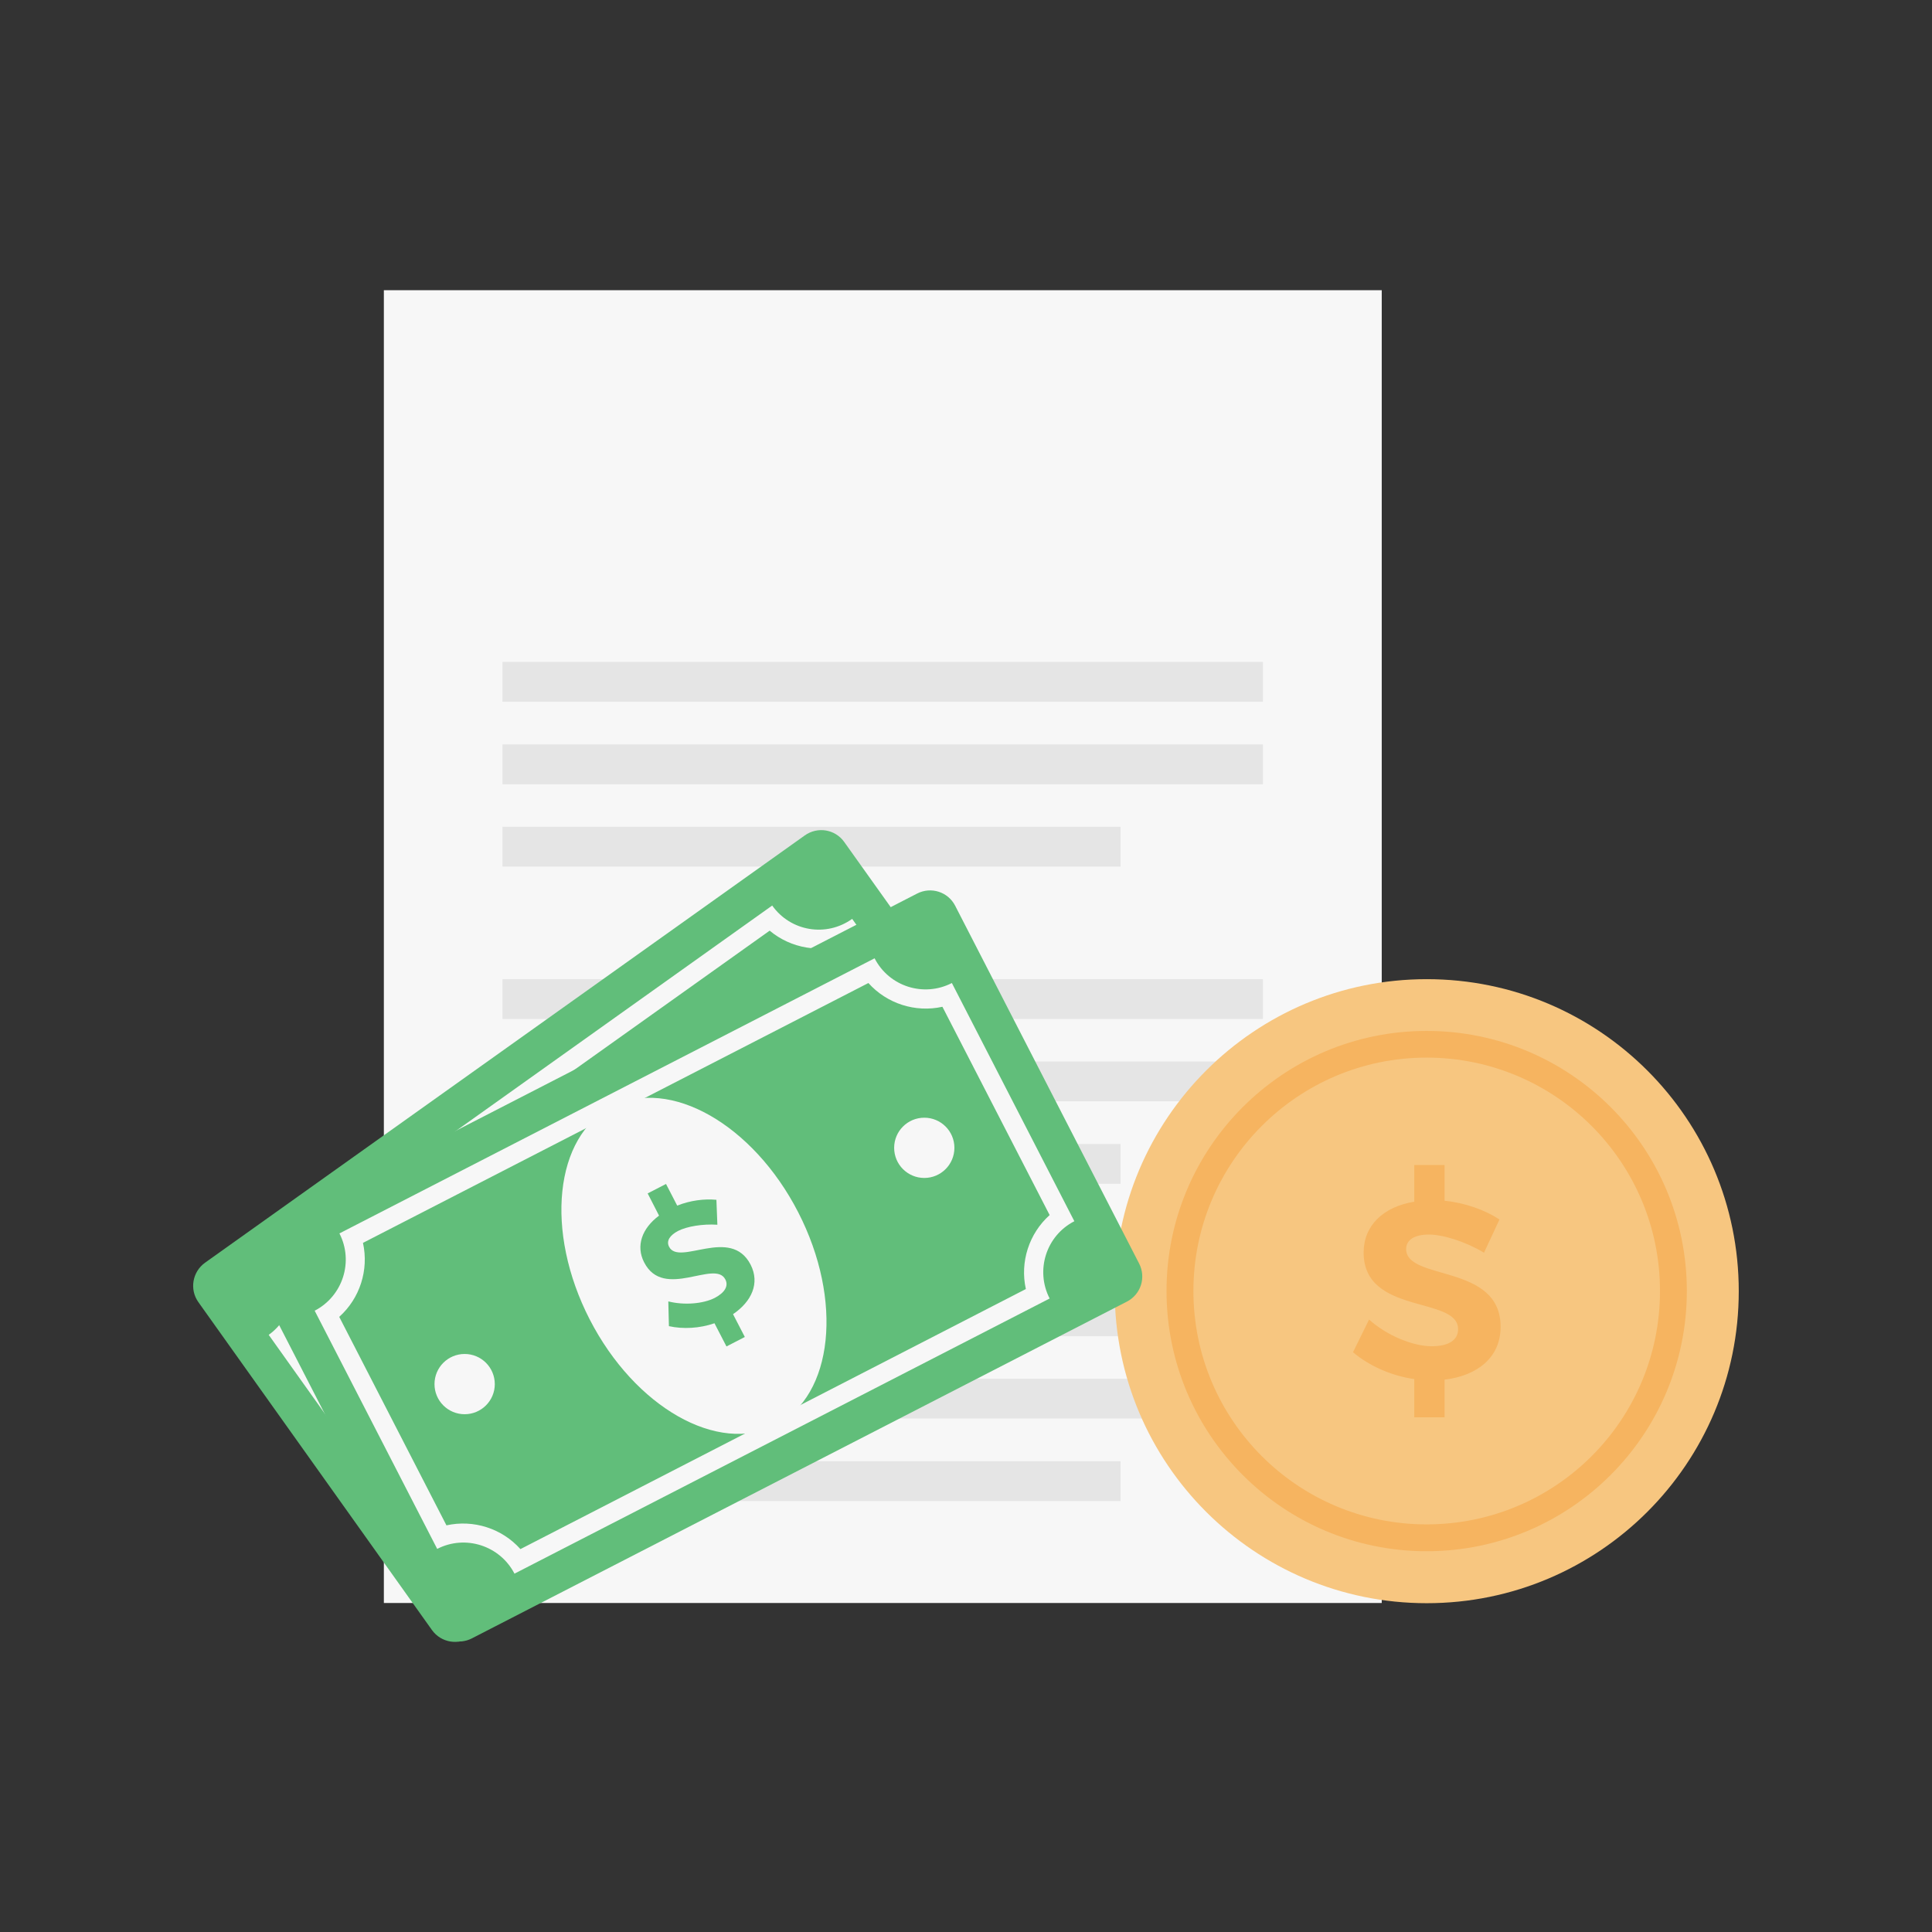 <svg width="48" height="48" viewBox="0 0 48 48" fill="none" xmlns="http://www.w3.org/2000/svg">
<rect x="0" y="0" width="48" height="48" fill="#333333" stroke="none"/>
<path d="M9.537 7.21H34.329V39.826H9.537V7.21Z" fill="#F7F7F7"/>
<path d="M12.484 16.445H31.377V17.434H12.484V16.445Z" fill="#E5E5E5"/>
<path d="M12.484 18.495H31.377V19.484H12.484V18.495Z" fill="#E5E5E5"/>
<path d="M12.484 20.54H27.84V21.529H12.484V20.54Z" fill="#E5E5E5"/>
<path d="M12.484 24.327H31.377V25.316H12.484V24.327Z" fill="#E5E5E5"/>
<path d="M12.484 26.372H31.377V27.361H12.484V26.372Z" fill="#E5E5E5"/>
<path d="M12.484 28.422H27.84V29.411H12.484V28.422Z" fill="#E5E5E5"/>
<path d="M12.484 32.209H31.377V33.198H12.484V32.209Z" fill="#E5E5E5"/>
<path d="M12.484 34.254H31.377V35.243H12.484V34.254Z" fill="#E5E5E5"/>
<path d="M12.484 36.304H27.84V37.292H12.484V36.304Z" fill="#E5E5E5"/>
<path d="M35.447 39.831C39.729 39.831 43.199 36.361 43.199 32.079C43.199 27.798 39.729 24.327 35.447 24.327C31.166 24.327 27.695 27.798 27.695 32.079C27.695 36.361 31.166 39.831 35.447 39.831Z" fill="#F7C680"/>
<path d="M35.443 25.613C31.877 25.613 28.982 28.508 28.982 32.074C28.982 35.645 31.877 38.54 35.443 38.54C39.014 38.54 41.909 35.645 41.909 32.074C41.909 28.508 39.019 25.613 35.443 25.613ZM35.443 37.873C32.246 37.873 29.65 35.281 29.65 32.074C29.65 28.877 32.242 26.276 35.443 26.276C38.645 26.276 41.242 28.872 41.242 32.074C41.242 35.281 38.65 37.873 35.443 37.873Z" fill="#F6B460"/>
<path d="M37.282 32.967C37.282 33.73 36.697 34.181 35.89 34.277V35.213H35.137V34.263C34.566 34.181 34.018 33.936 33.615 33.596L34.014 32.784C34.465 33.188 35.108 33.447 35.574 33.447C35.982 33.447 36.226 33.298 36.226 33.024C36.226 32.194 33.879 32.679 33.879 31.119C33.879 30.447 34.369 29.981 35.137 29.856V28.944H35.89V29.832C36.399 29.885 36.889 30.058 37.254 30.298L36.87 31.123C36.404 30.845 35.852 30.672 35.497 30.672C35.166 30.672 34.935 30.792 34.935 31.032C34.94 31.834 37.287 31.383 37.282 32.967Z" fill="#F6B460"/>
<path d="M5.092 31.373L19.996 20.755C20.313 20.53 20.75 20.602 20.975 20.919L26.778 29.059C27.004 29.376 26.932 29.813 26.615 30.038L11.711 40.661C11.399 40.886 10.958 40.815 10.732 40.498L4.929 32.352C4.703 32.035 4.78 31.599 5.092 31.373Z" fill="#61BE7A"/>
<path d="M19.185 22.498L7.007 31.176C7.463 31.815 7.314 32.708 6.676 33.164L10.535 38.583C11.173 38.127 12.066 38.276 12.522 38.914L24.7 30.236C24.244 29.597 24.393 28.704 25.031 28.248L21.172 22.829C20.529 23.29 19.641 23.141 19.185 22.498ZM24.407 28.186C23.965 28.714 23.841 29.448 24.085 30.092L12.585 38.285C12.057 37.844 11.322 37.719 10.679 37.964L7.3 33.221C7.741 32.693 7.866 31.959 7.621 31.316L19.122 23.122C19.65 23.564 20.385 23.688 21.028 23.444L24.407 28.186Z" fill="#F7F7F7"/>
<path d="M18.418 34.322C19.728 33.388 19.634 31.01 18.209 29.01C16.784 27.009 14.566 26.144 13.256 27.078C11.947 28.011 12.04 30.389 13.466 32.39C14.891 34.39 17.108 35.255 18.418 34.322Z" fill="#F7F7F7"/>
<path d="M10.626 35.179C11.039 35.179 11.375 34.844 11.375 34.43C11.375 34.017 11.039 33.682 10.626 33.682C10.212 33.682 9.877 34.017 9.877 34.43C9.877 34.844 10.212 35.179 10.626 35.179Z" fill="#F7F7F7"/>
<path d="M21.081 27.73C21.494 27.73 21.83 27.395 21.83 26.981C21.83 26.568 21.494 26.232 21.081 26.232C20.667 26.232 20.332 26.568 20.332 26.981C20.332 27.395 20.667 27.73 21.081 27.73Z" fill="#F7F7F7"/>
<path d="M17.225 30.476C17.528 30.898 17.379 31.383 16.971 31.753L17.341 32.271L16.923 32.568L16.549 32.041C16.198 32.223 15.795 32.3 15.44 32.271L15.339 31.661C15.752 31.704 16.208 31.594 16.467 31.412C16.693 31.248 16.769 31.071 16.664 30.917C16.337 30.456 15.224 31.652 14.605 30.788C14.341 30.413 14.427 29.962 14.801 29.588L14.441 29.079L14.859 28.781L15.209 29.28C15.512 29.108 15.853 29.012 16.15 28.997L16.265 29.607C15.896 29.636 15.521 29.761 15.325 29.9C15.137 30.029 15.061 30.188 15.157 30.322C15.478 30.773 16.601 29.593 17.225 30.476Z" fill="#61BE7A"/>
<path d="M6.514 30.567L22.786 22.2C23.131 22.023 23.554 22.157 23.731 22.503L28.301 31.392C28.479 31.738 28.344 32.16 27.998 32.338L11.726 40.704C11.386 40.882 10.959 40.748 10.781 40.402L6.211 31.512C6.029 31.167 6.168 30.744 6.514 30.567Z" fill="#61BE7A"/>
<path d="M21.729 23.809L8.433 30.644C8.793 31.345 8.514 32.204 7.818 32.564L10.862 38.482C11.562 38.122 12.422 38.401 12.782 39.097L26.078 32.261C25.718 31.561 25.991 30.701 26.692 30.341L23.649 24.423C22.948 24.783 22.089 24.509 21.729 23.809ZM26.078 30.188C25.564 30.649 25.338 31.354 25.487 32.026L12.93 38.487C12.47 37.973 11.764 37.748 11.092 37.897L8.428 32.717C8.942 32.257 9.167 31.551 9.018 30.879L21.575 24.423C22.036 24.937 22.742 25.162 23.414 25.013L26.078 30.188Z" fill="#F7F7F7"/>
<path d="M19.274 35.405C20.705 34.67 20.954 32.303 19.831 30.118C18.708 27.933 16.638 26.758 15.207 27.494C13.777 28.229 13.528 30.596 14.651 32.781C15.774 34.966 17.844 36.14 19.274 35.405Z" fill="#F7F7F7"/>
<path d="M11.544 35.136C11.957 35.136 12.293 34.801 12.293 34.388C12.293 33.974 11.957 33.639 11.544 33.639C11.13 33.639 10.795 33.974 10.795 34.388C10.795 34.801 11.13 35.136 11.544 35.136Z" fill="#F7F7F7"/>
<path d="M22.964 29.266C23.377 29.266 23.712 28.931 23.712 28.517C23.712 28.104 23.377 27.769 22.964 27.769C22.55 27.769 22.215 28.104 22.215 28.517C22.215 28.931 22.55 29.266 22.964 29.266Z" fill="#F7F7F7"/>
<path d="M18.649 31.421C18.884 31.882 18.673 32.338 18.212 32.65L18.505 33.217L18.049 33.452L17.751 32.876C17.377 33.005 16.969 33.025 16.619 32.948L16.604 32.333C17.003 32.434 17.473 32.391 17.756 32.247C18.006 32.117 18.107 31.949 18.02 31.786C17.761 31.282 16.489 32.309 16.004 31.364C15.793 30.956 15.947 30.519 16.374 30.202L16.091 29.65L16.547 29.415L16.825 29.953C17.151 29.823 17.502 29.78 17.799 29.809L17.823 30.428C17.454 30.404 17.065 30.471 16.849 30.581C16.647 30.687 16.547 30.826 16.623 30.975C16.873 31.465 18.155 30.457 18.649 31.421Z" fill="#61BE7A"/>
</svg>

